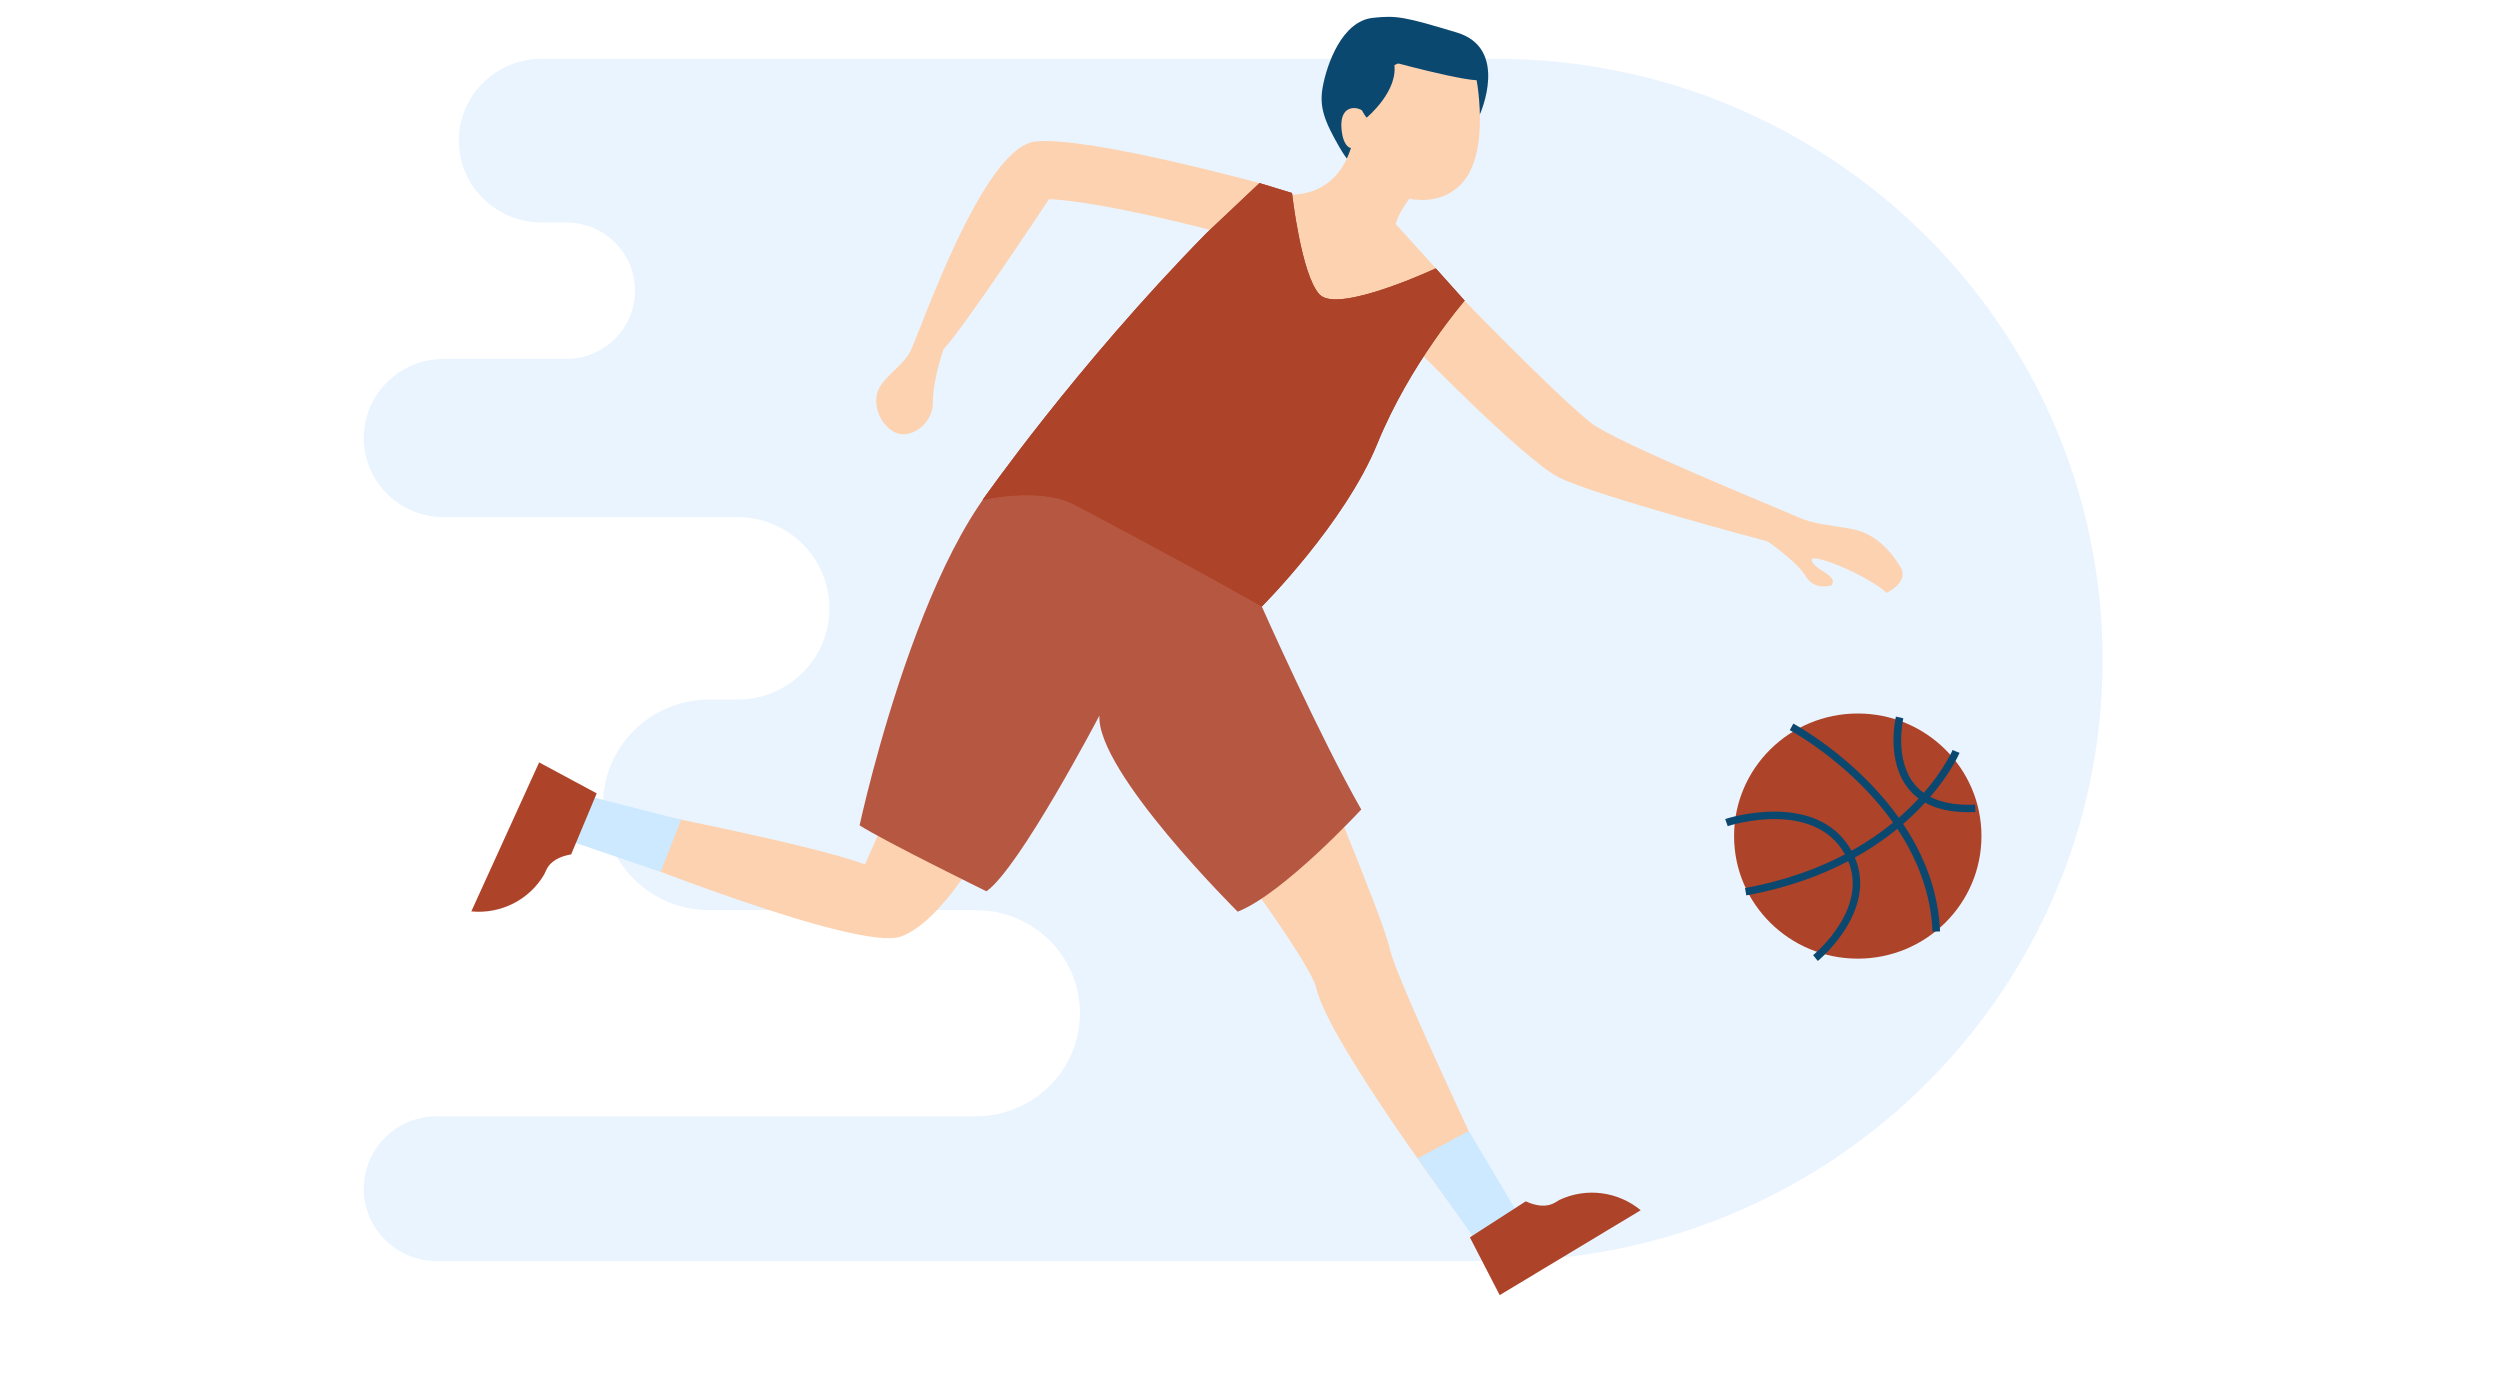 <svg width="122" height="68" viewBox="0 0 122 68" fill="none" xmlns="http://www.w3.org/2000/svg">
<path opacity="0.1" fill-rule="evenodd" clip-rule="evenodd" d="M21.318 61.54H72.996C89.346 61.54 102.601 48.406 102.607 32.206C102.607 16.005 89.352 2.871 73.003 2.871H26.421C24.197 2.871 22.392 4.659 22.392 6.863C22.392 9.067 24.197 10.855 26.421 10.855H27.628C29.483 10.855 30.989 12.347 30.989 14.185C30.989 16.024 29.483 17.516 27.628 17.516H21.648C19.494 17.516 17.753 19.248 17.753 21.376C17.753 23.51 19.501 25.235 21.648 25.235H35.983C38.468 25.235 40.476 27.232 40.476 29.687C40.476 32.149 38.462 34.139 35.983 34.139H34.611C31.745 34.139 29.426 36.437 29.426 39.276C29.426 42.116 31.745 44.414 34.611 44.414H47.624C50.426 44.414 52.701 46.668 52.701 49.445C52.701 52.221 50.426 54.475 47.624 54.475H21.318C19.348 54.475 17.753 56.056 17.753 58.008C17.753 59.96 19.348 61.54 21.318 61.54Z" fill="#2A94F4"/>
<path d="M72.219 5.579C72.219 5.579 73.668 2.361 71.094 1.587C68.521 0.812 68.159 0.749 67.009 0.869C65.471 1.02 64.74 3.186 64.55 4.238C64.372 5.201 64.613 5.887 65.376 7.203C66.138 8.519 66.45 8.185 66.786 8.242C67.117 8.292 72.219 5.579 72.219 5.579Z" fill="#0B4870"/>
<path d="M63.349 34.919C63.349 34.919 67.523 44.824 67.822 46.303C68.121 47.783 73.191 58.423 73.191 58.423L71.399 59.607C71.399 59.607 64.823 50.824 64.238 48.224C63.94 46.895 59.015 40.391 59.015 40.391L63.349 34.919Z" fill="#FCD2B1"/>
<path d="M71.679 55.193L74.113 59.292L71.984 60.482L69.182 56.528L71.679 55.193Z" fill="#CCE9FF"/>
<path d="M43.733 38.76L48.137 40.977C48.137 40.977 46.034 44.968 43.956 45.705C41.872 46.442 30.091 41.713 30.091 41.713L30.428 39.44C30.428 39.44 39.584 41.191 42.209 42.185L43.733 38.76Z" fill="#FCD2B1"/>
<path d="M61.576 29.599C61.576 29.599 64.403 35.958 66.43 39.503C66.43 39.503 62.637 43.608 60.4 44.49C60.4 44.49 53.5 37.652 53.652 34.919C53.652 34.919 49.738 42.387 48.137 43.495C48.137 43.495 43.174 41.058 41.948 40.278C41.948 40.278 45.525 23.618 51.123 21.584C51.117 21.584 62.186 24.902 61.576 29.599Z" fill="#B65741"/>
<path d="M59.473 11.327C59.473 11.327 54.027 9.866 51.193 9.715C51.193 9.715 46.942 16.144 46.046 17.032C46.046 17.032 45.525 18.511 45.525 19.619C45.525 20.727 44.483 21.319 43.886 21.174C43.289 21.03 42.691 20.287 42.768 19.399C42.844 18.511 43.962 17.995 44.407 17.183C44.852 16.37 47.908 7.203 50.52 6.907C53.131 6.611 62.16 9.123 62.16 9.123L59.473 11.327Z" fill="#FCD2B1"/>
<path d="M68.534 16.433C68.534 16.433 74.316 22.427 76.108 23.315C77.9 24.203 86.255 26.419 86.255 26.419C86.255 26.419 87.672 27.383 88.117 28.119C88.562 28.856 89.388 28.56 89.388 28.56C89.687 28.044 88.645 27.893 88.416 27.376C88.194 26.86 91.104 28.044 92.07 28.931C92.07 28.931 93.188 28.415 92.743 27.672C92.298 26.936 91.549 26.048 90.43 25.828C89.312 25.607 88.568 25.607 87.742 25.236C86.923 24.864 78.828 21.584 77.633 20.633C75.733 19.103 71.177 14.374 71.177 14.374L68.534 16.433Z" fill="#FCD2B1"/>
<path d="M60.445 13.097C60.724 12.983 61.874 9.363 61.874 9.363C61.874 9.363 64.924 10.326 65.928 7.222C65.928 7.222 65.592 7.216 65.484 6.448C65.261 4.899 66.513 5.176 66.691 5.623C66.64 5.346 66.583 4.559 67.257 3.797C67.752 3.243 69.08 2.122 72.009 3.614C72.009 3.614 72.81 7.436 71.298 8.991C70.529 9.778 69.55 9.835 68.769 9.703C68.502 10.074 68.216 10.534 68.108 10.931L70.065 13.09L66.818 16.969C66.818 16.969 61.277 17.466 61.112 16.969C60.947 16.478 60.165 13.21 60.445 13.097Z" fill="#FCD2B1"/>
<path d="M70.065 13.096L71.476 14.671C71.476 14.671 68.813 17.73 67.212 21.653C65.611 25.569 61.576 29.599 61.576 29.599C61.576 29.599 59.352 28.289 52.458 24.637C50.748 23.731 47.953 24.398 47.953 24.398C47.953 24.398 52.458 17.919 58.875 11.377L61.462 8.935L63.05 9.419C63.05 9.419 63.495 13.405 64.391 14.368C65.287 15.332 70.065 13.096 70.065 13.096Z" fill="#AD4328"/>
<path d="M74.456 58.625C75.009 58.877 75.504 58.914 75.892 58.682L76.102 58.556C77.411 57.939 78.955 58.14 80.067 59.059L73.185 63.202L71.73 60.382L74.456 58.625Z" fill="#AD4328"/>
<path d="M32.245 42.55L27.702 41.002L28.483 38.791L33.236 40.007L32.245 42.55Z" fill="#CCE9FF"/>
<path d="M27.873 41.694C27.276 41.795 26.844 42.047 26.66 42.45L26.558 42.67C25.834 43.911 24.442 44.616 23 44.477L26.31 37.205L29.119 38.716L27.873 41.694Z" fill="#AD4328"/>
<path d="M66.691 5.742C66.691 5.742 68.305 4.414 68.025 3.041C68.025 3.041 73.566 4.54 72.111 3.62C70.656 2.701 69.226 1.284 67.568 2.468C65.268 4.112 66.691 5.742 66.691 5.742Z" fill="#0B4870"/>
<path d="M70.065 13.096L71.476 14.671C71.476 14.671 68.813 17.73 67.212 21.653C65.611 25.569 61.576 29.599 61.576 29.599C61.576 29.599 59.352 28.289 52.458 24.637C50.748 23.731 47.953 24.398 47.953 24.398C47.953 24.398 52.458 17.919 58.875 11.377L61.462 8.935L63.05 9.419C63.05 9.419 63.495 13.405 64.391 14.368C65.287 15.332 70.065 13.096 70.065 13.096Z" fill="#AD4328"/>
<path d="M90.659 46.782C93.993 46.782 96.695 44.104 96.695 40.8C96.695 37.497 93.993 34.819 90.659 34.819C87.325 34.819 84.623 37.497 84.623 40.8C84.623 44.104 87.325 46.782 90.659 46.782Z" fill="#AD4328"/>
<path d="M88.708 46.895C88.74 46.87 91.911 44.263 90.341 41.492C88.651 38.514 84.235 39.95 84.19 39.969L84.311 40.315C84.356 40.302 88.486 38.961 90.024 41.675C91.447 44.181 88.511 46.586 88.48 46.611L88.708 46.895Z" fill="#0B4870"/>
<path d="M96.054 39.635C96.168 39.635 96.282 39.635 96.403 39.629L96.384 39.264C95.031 39.327 94.046 38.999 93.449 38.294C92.419 37.066 92.877 35.077 92.883 35.052L92.521 34.97C92.502 35.058 92.013 37.154 93.163 38.527C93.779 39.264 94.751 39.635 96.054 39.635Z" fill="#0B4870"/>
<path d="M85.22 43.697C93.302 42.217 95.603 36.796 95.628 36.739L95.285 36.601C95.266 36.651 93.023 41.889 85.156 43.338L85.22 43.697Z" fill="#0B4870"/>
<path d="M94.306 45.465L94.675 45.453C94.408 39.037 87.584 35.347 87.514 35.31L87.342 35.631C87.406 35.662 94.046 39.264 94.306 45.465Z" fill="#0B4870"/>
</svg>
